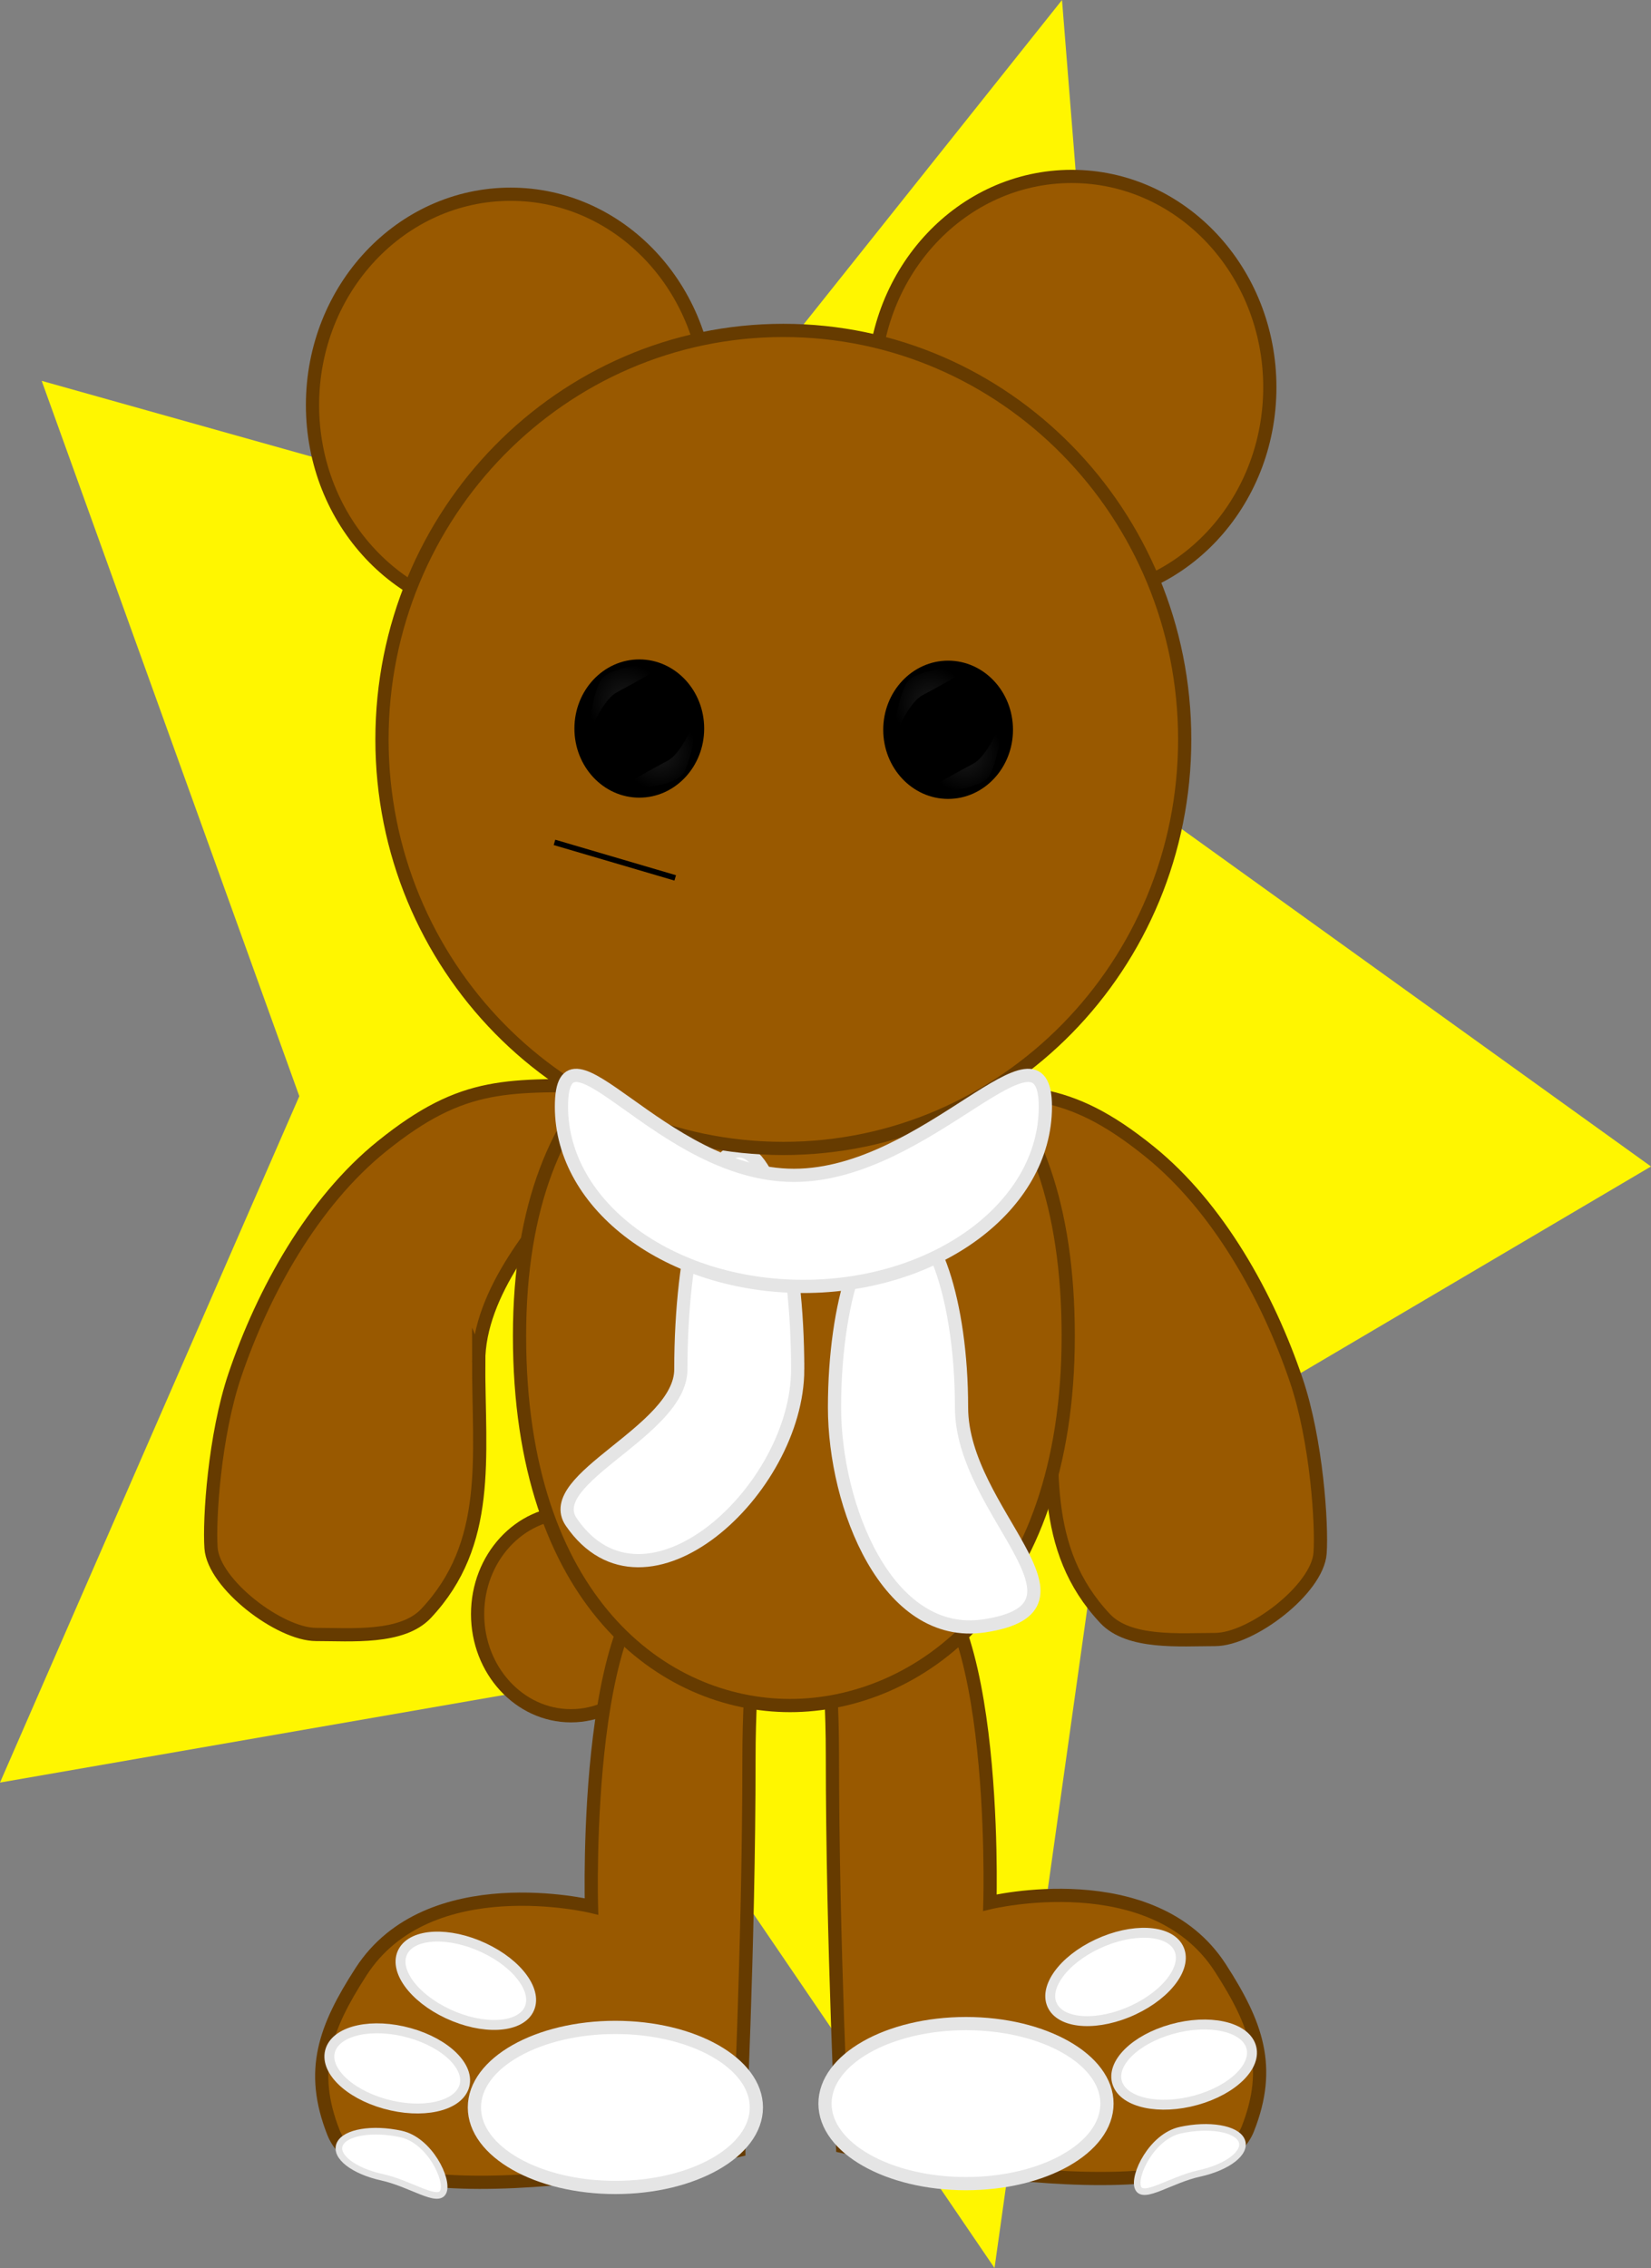 <svg version="1.1" xmlns="http://www.w3.org/2000/svg" xmlns:xlink="http://www.w3.org/1999/xlink" width="249.84" height="343.182" viewBox="0,0,249.84,343.182"><rect x="0" y="0" width="249.84" height="343.182" fill="#808080" stroke="none"/><defs><radialGradient cx="221.223" cy="177.292" r="5.709" gradientUnits="userSpaceOnUse" id="color-1"><stop offset="0" stop-color="#191919"/><stop offset="1" stop-color="#191919" stop-opacity="0"/></radialGradient><radialGradient cx="216.083" cy="169.545" r="5.709" gradientUnits="userSpaceOnUse" id="color-2"><stop offset="0" stop-color="#191919"/><stop offset="1" stop-color="#191919" stop-opacity="0"/></radialGradient><radialGradient cx="262.333" cy="169.992" r="5.709" gradientUnits="userSpaceOnUse" id="color-3"><stop offset="0" stop-color="#191919"/><stop offset="1" stop-color="#191919" stop-opacity="0"/></radialGradient><radialGradient cx="267.473" cy="177.738" r="5.709" gradientUnits="userSpaceOnUse" id="color-4"><stop offset="0" stop-color="#191919"/><stop offset="1" stop-color="#191919" stop-opacity="0"/></radialGradient></defs><g transform="translate(-121.46,-63.49)"><g data-paper-data="{&quot;isPaintingLayer&quot;:true}" fill-rule="nonzero" stroke-linecap="butt" stroke-linejoin="miter" stroke-miterlimit="10" stroke-dasharray="" stroke-dashoffset="0" style="mix-blend-mode: normal"><path d="M271.957,406.672l-60.637,-89.071l-89.86,15.616l45.294,-103.858l-38.984,-108.24l88.648,24.898l65.753,-82.527l9.517,119.263l79.612,57.241l-82.767,48.808z" fill="#fff600" stroke="none" stroke-width="0"/><path d="M207.861,323.11c-7.802,0 -14.127,-6.887 -14.127,-15.383c0,-8.496 6.325,-15.382 14.127,-15.382c7.802,0 14.127,6.887 14.127,15.382c0,8.496 -6.325,15.383 -14.127,15.383z" fill="#995900" stroke="#663b00" stroke-width="2"/><g data-paper-data="{&quot;index&quot;:null}"><path d="M233.26,388.865c0,0 -55.34,12.498 -61.33,-2.679c-3.705,-9.386 -1.304,-15.877 4.168,-24.355c10.215,-15.826 34.867,-9.869 34.867,-9.869c0,0 -1.487,-51.318 14.223,-51.318c15.71,0 9.61,1.113 9.61,29.022c0,27.91 -1.538,59.198 -1.538,59.198z" data-paper-data="{&quot;origPos&quot;:null}" fill="#995900" stroke="#663b00" stroke-width="2"/><path d="M214.583,394.483c-11.783,0 -21.334,-5.421 -21.334,-12.109c0,-6.687 9.552,-12.109 21.334,-12.109c11.783,0 21.334,5.421 21.334,12.109c0,6.687 -9.552,12.109 -21.334,12.109z" data-paper-data="{&quot;origPos&quot;:null}" fill="#ffffff" stroke="#e5e5e5" stroke-width="2"/><path d="M179.269,392.94c-4.326,-0.949 -7.189,-3.184 -6.395,-4.992c0.794,-1.808 4.945,-2.503 9.272,-1.554c4.326,0.949 7.189,6.932 6.395,8.74c-0.794,1.808 -4.945,-1.245 -9.272,-2.194z" data-paper-data="{&quot;origPos&quot;:null,&quot;origRot&quot;:0}" fill="#ffffff" stroke="#e5e5e5" stroke-width="1"/><path d="M179.718,381.843c-5.579,-1.558 -9.271,-5.227 -8.247,-8.194c1.024,-2.967 6.377,-4.109 11.956,-2.551c5.579,1.558 9.271,5.227 8.247,8.194c-1.024,2.967 -6.377,4.109 -11.956,2.551z" data-paper-data="{&quot;origPos&quot;:null,&quot;origRot&quot;:0}" fill="#ffffff" stroke="#e5e5e5" stroke-width="1.5"/><path d="M189.238,368.203c-5.247,-2.455 -8.285,-6.681 -6.786,-9.439c1.498,-2.758 6.966,-3.004 12.213,-0.549c5.246,2.455 8.285,6.681 6.786,9.439c-1.498,2.758 -6.966,3.004 -12.213,0.549z" data-paper-data="{&quot;origPos&quot;:null,&quot;origRot&quot;:0}" fill="#ffffff" stroke="#e5e5e5" stroke-width="1.5"/></g><g data-paper-data="{&quot;index&quot;:null}"><path d="M247.425,329.091c0,-27.91 -6.1,-29.022 9.61,-29.022c15.71,0 14.223,51.318 14.223,51.318c0,0 24.652,-5.957 34.867,9.869c5.472,8.478 7.872,14.969 4.168,24.355c-5.99,15.177 -61.33,2.679 -61.33,2.679c0,0 -1.538,-31.288 -1.538,-59.198z" data-paper-data="{&quot;origPos&quot;:null}" fill="#995900" stroke="#663b00" stroke-width="2"/><path d="M246.305,381.797c0,-6.687 9.552,-12.109 21.334,-12.109c11.783,0 21.334,5.421 21.334,12.109c0,6.687 -9.552,12.109 -21.334,12.109c-11.783,0 -21.334,-5.421 -21.334,-12.109z" data-paper-data="{&quot;origPos&quot;:null}" fill="#ffffff" stroke="#e5e5e5" stroke-width="2"/><path d="M293.681,394.557c-0.794,-1.808 2.069,-7.79 6.395,-8.74c4.326,-0.949 8.477,-0.254 9.272,1.554c0.794,1.808 -2.069,4.043 -6.395,4.992c-4.326,0.949 -8.477,4.002 -9.272,2.194z" data-paper-data="{&quot;origPos&quot;:null,&quot;origRot&quot;:0}" fill="#ffffff" stroke="#e5e5e5" stroke-width="1"/><path d="M290.548,378.716c-1.024,-2.967 2.668,-6.636 8.247,-8.194c5.579,-1.558 10.932,-0.416 11.956,2.551c1.024,2.967 -2.668,6.636 -8.247,8.194c-5.579,1.558 -10.932,0.416 -11.956,-2.551z" data-paper-data="{&quot;origPos&quot;:null,&quot;origRot&quot;:0}" fill="#ffffff" stroke="#e5e5e5" stroke-width="1.5"/><path d="M280.771,367.077c-1.498,-2.758 1.54,-6.984 6.786,-9.439c5.247,-2.455 10.714,-2.209 12.213,0.549c1.498,2.758 -1.54,6.984 -6.786,9.439c-5.246,2.455 -10.714,2.209 -12.213,-0.549z" data-paper-data="{&quot;origPos&quot;:null,&quot;origRot&quot;:0}" fill="#ffffff" stroke="#e5e5e5" stroke-width="1.5"/></g><path d="M280.726,270.316c0,-20.805 -35.362,-41.772 -20.501,-41.772c16.098,0 22.623,-0.936 35.156,9.166c10.419,8.398 17.958,21.979 22.248,34.655c3.075,9.087 3.9,21.802 3.596,26.122c-0.386,5.479 -10.404,13.087 -15.896,13.087c-5.317,0 -13.008,0.692 -16.647,-3.185c-9.949,-10.598 -7.955,-23.538 -7.955,-38.075z" data-paper-data="{&quot;index&quot;:null}" fill="#995900" stroke="#663b00" stroke-width="2"/><path d="M193.893,269.548c0,14.536 1.993,27.476 -7.955,38.075c-3.639,3.877 -11.33,3.185 -16.647,3.185c-5.492,0 -15.511,-7.608 -15.896,-13.087c-0.304,-4.319 0.52,-17.035 3.596,-26.122c4.29,-12.676 11.828,-26.257 22.248,-34.655c12.534,-10.102 19.058,-9.166 35.156,-9.166c14.861,0 -20.501,20.966 -20.501,41.772z" fill="#995900" stroke="#663b00" stroke-width="2"/><path d="M241.018,321.564c-19.107,0 -40.939,-15.806 -40.939,-55.931c0,-40.125 23.562,-51.318 42.669,-51.318c19.107,0 40.362,11.193 40.362,51.318c0,40.125 -22.985,55.931 -42.092,55.931z" fill="#995900" stroke="#663b00" stroke-width="2"/><path d="M198.734,156.69c-16.559,0 -29.983,-14.285 -29.983,-31.905c0,-17.621 13.424,-31.905 29.983,-31.905c16.559,0 29.983,14.285 29.983,31.905c0,17.621 -13.424,31.905 -29.983,31.905z" fill="#995900" stroke="#663b00" stroke-width="2"/><path d="M283.635,153.996c-16.559,0 -29.983,-14.285 -29.983,-31.905c0,-17.621 13.424,-31.905 29.983,-31.905c16.559,0 29.983,14.285 29.983,31.905c0,17.621 -13.424,31.905 -29.983,31.905z" fill="#995900" stroke="#663b00" stroke-width="2"/><path d="M242.171,270.688c0,18.258 -23.069,39.426 -34.257,23.118c-4.517,-6.584 16.575,-13.767 16.575,-23.118c0,-18.258 3.958,-33.059 8.841,-33.059c4.883,0 8.841,14.801 8.841,33.059z" fill="#ffffff" stroke="#e5e5e5" stroke-width="2"/><path d="M270.418,309.505c-14.715,2.228 -22.673,-18.109 -22.673,-33.051c0,-15.922 4.303,-28.83 9.61,-28.83c5.307,0 9.61,12.908 9.61,28.83c0,15.922 22.137,30.222 3.453,33.051z" fill="#ffffff" stroke="#e5e5e5" stroke-width="2"/><path d="M240,237.265c-33.543,0 -60.736,-27.709 -60.736,-61.889c0,-34.18 27.192,-61.889 60.736,-61.889c33.543,0 60.736,27.709 60.736,61.889c0,34.18 -27.192,61.889 -60.736,61.889z" fill="#995900" stroke="#663b00" stroke-width="2"/><g fill="#000000" stroke="none" stroke-width="1" font-family="&quot;Helvetica Neue&quot;, Helvetica, Arial, sans-serif" font-weight="400" font-size="16" text-anchor="start"/><g fill="#000000" stroke="none" stroke-width="1" font-family="&quot;Helvetica Neue&quot;, Helvetica, Arial, sans-serif" font-weight="400" font-size="16" text-anchor="start"/><path d="M243.036,258.141c-20.222,0 -36.614,-12.17 -36.614,-27.183c0,-15.013 14.966,10.379 35.188,10.379c20.222,0 38.041,-25.391 38.041,-10.379c0,15.013 -16.393,27.183 -36.614,27.183z" fill="#ffffff" stroke="#e5e5e5" stroke-width="2"/><g fill="#000000" stroke="none" stroke-width="0" font-family="&quot;Helvetica Neue&quot;, Helvetica, Arial, sans-serif" font-weight="400" font-size="16" text-anchor="start"/><g stroke="none"><path d="M205.249,191.359l0.238,-0.809l18.268,5.373l-0.238,0.809z" data-paper-data="{&quot;origPos&quot;:null,&quot;origRot&quot;:0,&quot;index&quot;:null}" fill="#000000" stroke-width="0"/><g data-paper-data="{&quot;origPos&quot;:null}"><path d="M208.384,173.728c0,-5.777 4.396,-10.46 9.818,-10.46c5.422,0 9.818,4.683 9.818,10.46c0,5.777 -4.396,10.46 -9.818,10.46c-5.422,0 -9.818,-4.683 -9.818,-10.46z" data-paper-data="{&quot;origPos&quot;:null}" fill="#000000" stroke-width="0.5"/><path d="M225.031,180.25c-1.265,2.564 -9.085,2.676 -9.085,2.676c0,0 -2.939,0.714 6.519,-4.313c2.468,-1.312 4.467,-6.99 4.467,-6.99c0,0 -0.352,5.486 -1.901,8.627z" data-paper-data="{&quot;origPos&quot;:null}" fill="url(#color-1)" stroke-width="0"/><path d="M212.275,166.587c1.265,-2.564 9.085,-2.676 9.085,-2.676c0,0 2.939,-0.714 -6.519,4.313c-2.468,1.312 -4.467,6.99 -4.467,6.99c0,0 0.352,-5.486 1.901,-8.627z" data-paper-data="{&quot;origPos&quot;:null,&quot;index&quot;:null}" fill="url(#color-2)" stroke-width="0"/></g><g data-paper-data="{&quot;origPos&quot;:null}"><path d="M255.116,173.917c0,-5.777 4.396,-10.46 9.818,-10.46c5.422,0 9.818,4.683 9.818,10.46c0,5.777 -4.396,10.46 -9.818,10.46c-5.422,0 -9.818,-4.683 -9.818,-10.46z" data-paper-data="{&quot;origPos&quot;:null}" fill="#000000" stroke-width="0.5"/><path d="M258.525,167.034c1.265,-2.564 9.085,-2.676 9.085,-2.676c0,0 2.939,-0.714 -6.519,4.313c-2.468,1.312 -4.467,6.99 -4.467,6.99c0,0 0.352,-5.486 1.901,-8.627z" data-paper-data="{&quot;origPos&quot;:null,&quot;index&quot;:null}" fill="url(#color-3)" stroke-width="0"/><path d="M271.281,180.696c-1.265,2.564 -9.085,2.676 -9.085,2.676c0,0 -2.939,0.714 6.519,-4.313c2.468,-1.312 4.467,-6.99 4.467,-6.99c0,0 -0.352,5.486 -1.901,8.627z" data-paper-data="{&quot;origPos&quot;:null}" fill="url(#color-4)" stroke-width="0"/></g></g></g></g></svg>